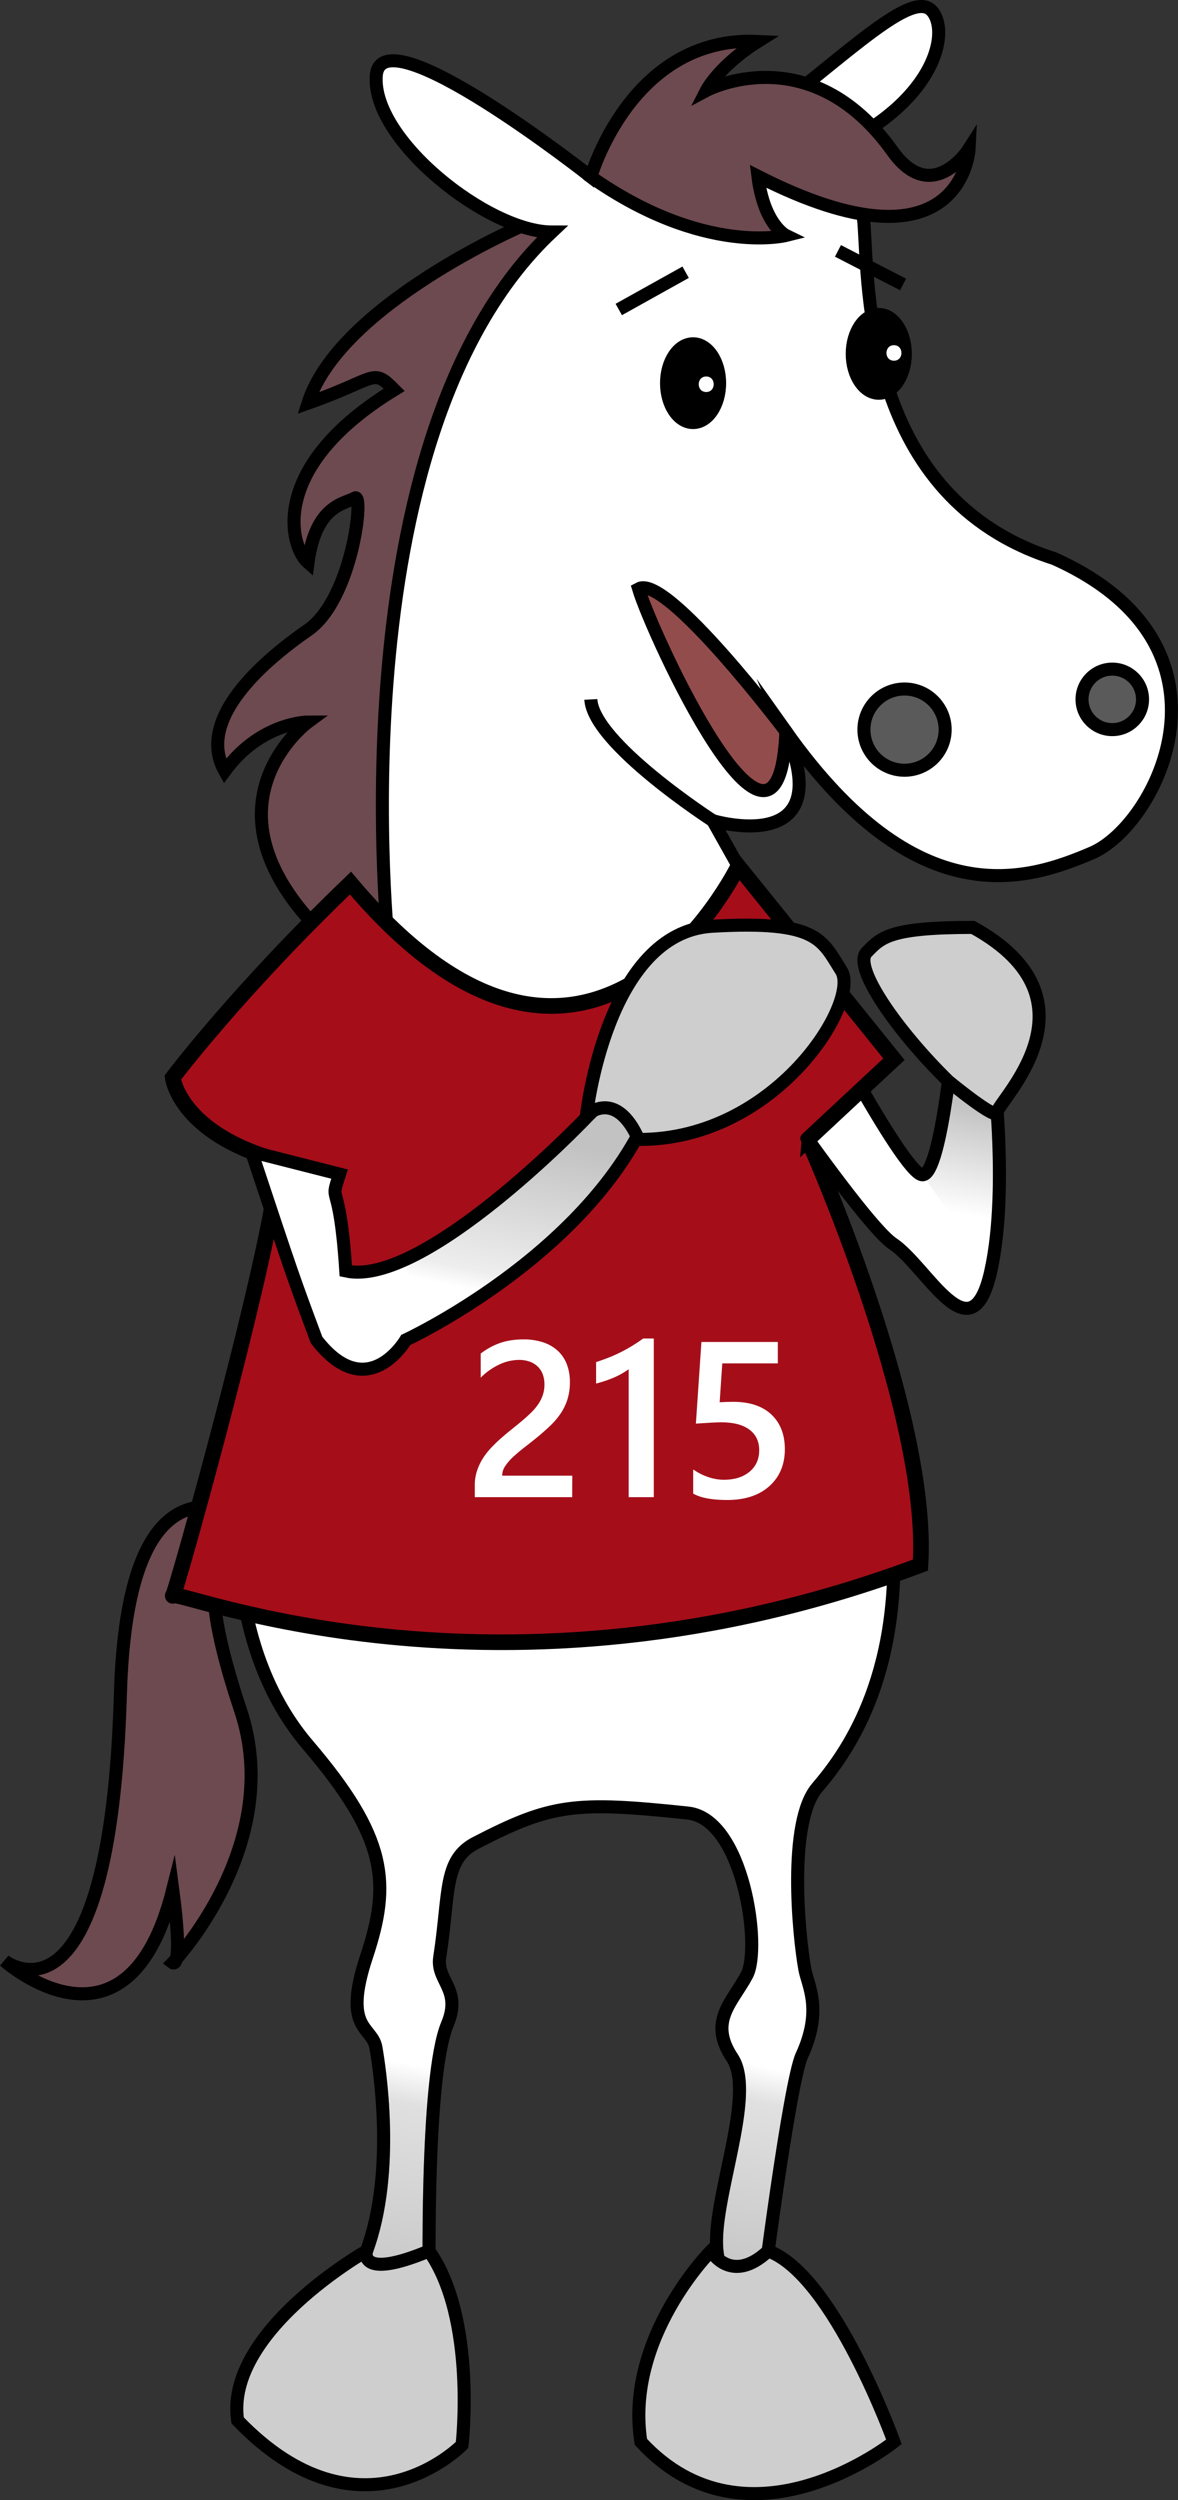 <svg xmlns="http://www.w3.org/2000/svg" xmlns:xlink="http://www.w3.org/1999/xlink" viewBox="0 0 903.55 1917.45"><rect x="0" y="0" width="903.55" height="1917.45" fill="#333333" stroke="none"/><defs><style>.cls-1{fill:#6d4a50;}.cls-1,.cls-10,.cls-11,.cls-13,.cls-14,.cls-2,.cls-3,.cls-4,.cls-5,.cls-6,.cls-7,.cls-8,.cls-9{stroke:#000;stroke-miterlimit:10;}.cls-1,.cls-10,.cls-11,.cls-13,.cls-14,.cls-2,.cls-4,.cls-5,.cls-6,.cls-7,.cls-8,.cls-9{stroke-width:10px;}.cls-12,.cls-2{fill:#fff;}.cls-3{fill:#a50e19;stroke-width:12px;}.cls-4{fill:#934c4c;}.cls-5{fill:none;}.cls-13,.cls-14,.cls-7,.cls-9{opacity:0.24;}.cls-7{fill:url(#linear-gradient);}.cls-8{fill:#933a22;}.cls-9{fill:url(#linear-gradient-2);}.cls-10{fill:#cecece;}.cls-11{fill:#5b5a5a;}.cls-13{fill:url(#linear-gradient-3);}.cls-14{fill:url(#linear-gradient-4);}</style><linearGradient id="linear-gradient" x1="378.98" y1="1032.77" x2="422.42" y2="818.83" gradientUnits="userSpaceOnUse"><stop offset="0.18" stop-opacity="0"/><stop offset="0.25" stop-opacity="0.28"/><stop offset="0.75"/></linearGradient><linearGradient id="linear-gradient-2" x1="727.57" y1="968.5" x2="759.42" y2="811.66" gradientUnits="userSpaceOnUse"><stop offset="0.24" stop-opacity="0"/><stop offset="0.76"/></linearGradient><linearGradient id="linear-gradient-3" x1="276.04" y1="1795.67" x2="326.66" y2="1546.32" gradientUnits="userSpaceOnUse"><stop offset="0.06"/><stop offset="0.73" stop-opacity="0.51"/><stop offset="0.85" stop-opacity="0"/></linearGradient><linearGradient id="linear-gradient-4" x1="545.57" y1="1777.8" x2="591.74" y2="1550.39" gradientUnits="userSpaceOnUse"><stop offset="0.06"/><stop offset="0.73" stop-opacity="0.5"/><stop offset="0.85" stop-opacity="0"/></linearGradient></defs><title>215 Sage-3-negative</title><g id="Layer_2" data-name="Layer 2"><g id="_3rd_Place" data-name="3rd Place"><path class="cls-1" d="M261.68,1221.09s-1.7-2-4.77-5.33c-26.79-29-157.55-157.62-164.56,83.42-7.81,268.63-89,204.59-89,204.59s94.36,84.34,129.17-54.66c8.26,62.47,0,56.22,0,56.22s86.35-90.58,52-193.66-34.9-168,75.48-92.59"/><path class="cls-1" d="M399.51,173.63S260.17,234,236.24,309.21c53.36-18.81,49.06-27.59,66.17-10.27-97.59,59.64-79.64,120.77-66.17,132.53,6-44.67,28.43-45,35.91-49.55s-2,77.77-35.91,101.28S150,551.38,172.4,591.35c27.43-37.62,63.83-37.62,63.83-37.62s-79.4,58.33-1.5,148.83,142.13-75.94,142.13-75.94l42.57-244.7,33.76-208.29Z"/><path class="cls-2" d="M212.84,791.91c23.68-87.88,85.49-62.41,85.49-62.41s-43.44-393,124.94-551.57c-48.63,0-138.4-70.54-134.66-119.92s164.59,77.6,164.59,77.6,18.7-52.91,128.91-42.33C651.17,40.38,700.07-9,715,8.64s0,77.6-93.52,112.87c3.74-10.58,37.41,0,41.15,49.38s0,211,145.88,257.48c149.63,67,78.55,204.57,29.12,225.74S703.81,703.48,602.82,561c41.15,97.37-56.11,68.41-56.11,68.41L614,749.33S692.59,901,707.55,901s24.86-116.39,24.86-116.39l27.5,17.64s15,105.81,0,172.83-48.63-3.53-75-21.16S543,763.44,543,763.44L296.09,795.19s-3.92,6.93-8.56,21.28Z"/><path class="cls-2" d="M184.87,1129.77s-20.07,124.95,51.37,208.6c60.86,71.27,63.59,105.81,44.89,162.25s4.32,53.15,7.2,69.68c2.29,13.13,15.55,95-7.2,156.05-17.46,46.87-8.38,68.66-8.38,68.66l56.61-36s-3.44-165.42,13.78-206.52c11.29-26.94-8.66-33.21-5.87-51.31,7.7-50,2.65-74.86,27.62-87.77,58-30,76-32.11,162.69-22.92,42.59,4.51,56.53,103.07,45.31,124.23S543,1550,561.67,1578.21s-16,109.34-11.73,148.14,31.25,71,32.71,53.15,23-182.72,32.35-203c16.21-35.27,4.57-53.88,2.35-66.1-4.82-26.48-13.09-112.85,9.35-139.3,20.1-23.69,65.43-82.11,58.18-198.5S184.87,1129.77,184.87,1129.77Z"/><path class="cls-3" d="M566.28,664.28,685.66,812.36l-66,61.53S713.49,1082.74,706,1200.3c-324.67,122-573.5,16.46-573.5,23.51s83.36-291.55,80.33-333.87c-75.34-21.16-80.33-63.48-80.33-63.48s49.77-66.21,136.32-149.21C453.19,896.68,566.28,664.28,566.28,664.28Z"/><path class="cls-4" d="M602.82,561s-91.45-121.26-113-109.44C499.95,485.79,597.23,697.42,602.82,561Z"/><path class="cls-1" d="M453.19,135.62S484.09,27.07,581.33,31.77c-29.92,18.81-39.52,37.62-39.52,37.62s79.55-42.32,143.07,47c30.35,42,58.46-2.35,58.46-2.35s-4.91,101.1-162,21.16c4.59,37.21,21.48,45.4,21.48,45.4S539.82,196.49,453.19,135.62Z"/><path class="cls-2" d="M260.46,900.46c-8.19,25.32,0,0,4.77,74.28,59.51,13.07,183.29-116.39,183.29-116.39s52.37-56.43,48.63-3.53c-48.63,109.34-185.9,172.83-185.9,172.83s-29.31,50.48-68.46,0c-18-48.35-18-48.35-49.87-144.36Z"/><path class="cls-5" d="M546.71,629.41s-91.73-59.22-93.52-93"/><ellipse id="eye_L" class="cls-6" cx="531.6" cy="293.87" rx="20.35" ry="30.2"/><ellipse id="eye_R" class="cls-6" cx="674.03" cy="271.39" rx="20.35" ry="30.2"/><line class="cls-2" x1="474.6" y1="237.37" x2="525.89" y2="208.78"/><line class="cls-2" x1="642.73" y1="192.41" x2="692.66" y2="218.17"/><path class="cls-7" d="M323.42,1021.49c33.47-17.73,127.27-73.22,169.49-157.72-.08-.69-.14-1.38-.22-2.07h1.24q1-2,1.88-4c-.27-1.84-.71-3.45-.12-4,.56-.35,1.08-.7,1.59-1.06,2.15-49.15-48.75,5.7-48.75,5.7s-76,79.44-137.48,107.58c-.11.25-.23.51-.36.78"/><path class="cls-8" d="M683.55,917"/><path class="cls-9" d="M759.92,975.07c11.8-52.83,5-129.76,1.59-160-7.61-3.88-15.27-8.26-23.83-5.41a45.4,45.4,0,0,0-8.23,3.7c-4,34.47-11.79,87.6-21.9,87.6"/><path class="cls-10" d="M449.85,855.28s15.22-140.21,96.49-144.91,84,10.54,98.94,34.05S595.37,874.29,489.86,873.89C472.08,834,449.85,855.28,449.85,855.28Z"/><path class="cls-10" d="M727.49,829.27s37.94,31.25,37.4,23.76,83.83-85.35-18.7-141.77c-64.29,0-70.45,7.78-81.5,19.17S689.3,792,727.49,829.27Z"/></g><g id="_1st_Place" data-name="1st Place"><circle id="nostril_R" class="cls-11" cx="693.8" cy="559.57" r="31.15"/><circle id="nostril_L" class="cls-11" cx="853.14" cy="536.37" r="23.2"/><path class="cls-12" d="M541.68,300.65c7.66,0,7.67-11.91,0-11.91s-7.67,11.91,0,11.91Z"/><path class="cls-12" d="M685.68,276.65c7.66,0,7.67-11.91,0-11.91s-7.67,11.91,0,11.91Z"/><path class="cls-13" d="M279.07,1554.75c3.65,5.43,8.09,8.88,9.25,15.55,2.29,13.13,15.55,95-7.2,156.05-17.46,46.87-8.38,68.66-8.38,68.66l56.61-36s-3.44-165.42,13.78-206.52c.37-.89.71-1.76,1-2.61"/><path class="cls-10" d="M281.12,1726.35s-108.93,61.75-98.85,129.93c94.86,98.75,172.16,18.81,172.16,18.81s11.19-97-25.35-148.74C274.06,1749.3,281.12,1726.35,281.12,1726.35Z"/><path class="cls-14" d="M554.12,1550.85c-1.28,7.85.39,16.57,7.55,27.36,18.7,28.22-16,109.34-11.73,148.14s31.25,71,32.71,53.15,23-182.72,32.35-203a96.7,96.7,0,0,0,6.84-20"/><path class="cls-10" d="M545.35,1726.35s-66.25,66.45-53.78,146.39c82.29,89.34,194.09,0,194.09,0s-46.16-128.2-96.43-146.39C560.68,1753,545.35,1726.35,545.35,1726.35Z"/></g><g id="Text-_outline" data-name="Text- outline"><path class="cls-12" d="M438.88,1148.24H364.18V1139a34.59,34.59,0,0,1,1.58-10.58,42.77,42.77,0,0,1,4.23-9.3,51.76,51.76,0,0,1,6.23-8.22q3.57-3.86,7.64-7.47t8.3-7q4.23-3.36,8.3-6.77,3.82-3.24,7-6.35a42.35,42.35,0,0,0,5.4-6.43,29.1,29.1,0,0,0,3.49-7,24.93,24.93,0,0,0,1.25-8,21.61,21.61,0,0,0-1.45-8.26,16.06,16.06,0,0,0-4.07-5.89,17.37,17.37,0,0,0-6.18-3.57,24.3,24.3,0,0,0-7.8-1.2,36,36,0,0,0-14.86,3.4,50.88,50.88,0,0,0-14.53,10.21v-18.51a60.76,60.76,0,0,1,7.39-4.77,50.38,50.38,0,0,1,7.72-3.4,47.63,47.63,0,0,1,8.38-2,62.8,62.8,0,0,1,9.38-.66,47.41,47.41,0,0,1,14.61,2.12,31.11,31.11,0,0,1,11.21,6.23,27.37,27.37,0,0,1,7.18,10.25,36.8,36.8,0,0,1,2.53,14.11,43.9,43.9,0,0,1-1.78,13,42.06,42.06,0,0,1-5.06,10.75,55.82,55.82,0,0,1-7.93,9.46q-4.65,4.48-10.38,9.21-4.81,3.9-9.59,7.6t-8.59,7.22a40.34,40.34,0,0,0-6.18,7.06,12.66,12.66,0,0,0-2.37,7.1v.41h53.71Z"/><path class="cls-12" d="M501.47,1026.55v121.69H482.21v-98.12a61.35,61.35,0,0,1-11.25,6.35,92.74,92.74,0,0,1-13.74,4.61v-16.44q4.81-1.58,9.3-3.32t8.84-3.9q4.36-2.16,8.8-4.81t9.17-6.06Z"/><path class="cls-12" d="M531.69,1145.5V1127q11.7,7.89,23.74,7.88t19.51-6.18q7.39-6.18,7.39-16.48,0-10.13-7.51-15.77t-21.54-5.64q-4.81,0-19.51,1L538,1029.2h58.6v16.44H554l-2,29.8q5.73-.33,10.38-.33,18.93,0,29.26,9.71T602,1111.38q0,17.68-11.83,28.35t-32.5,10.67Q540.24,1150.39,531.69,1145.5Z"/></g></g></svg>